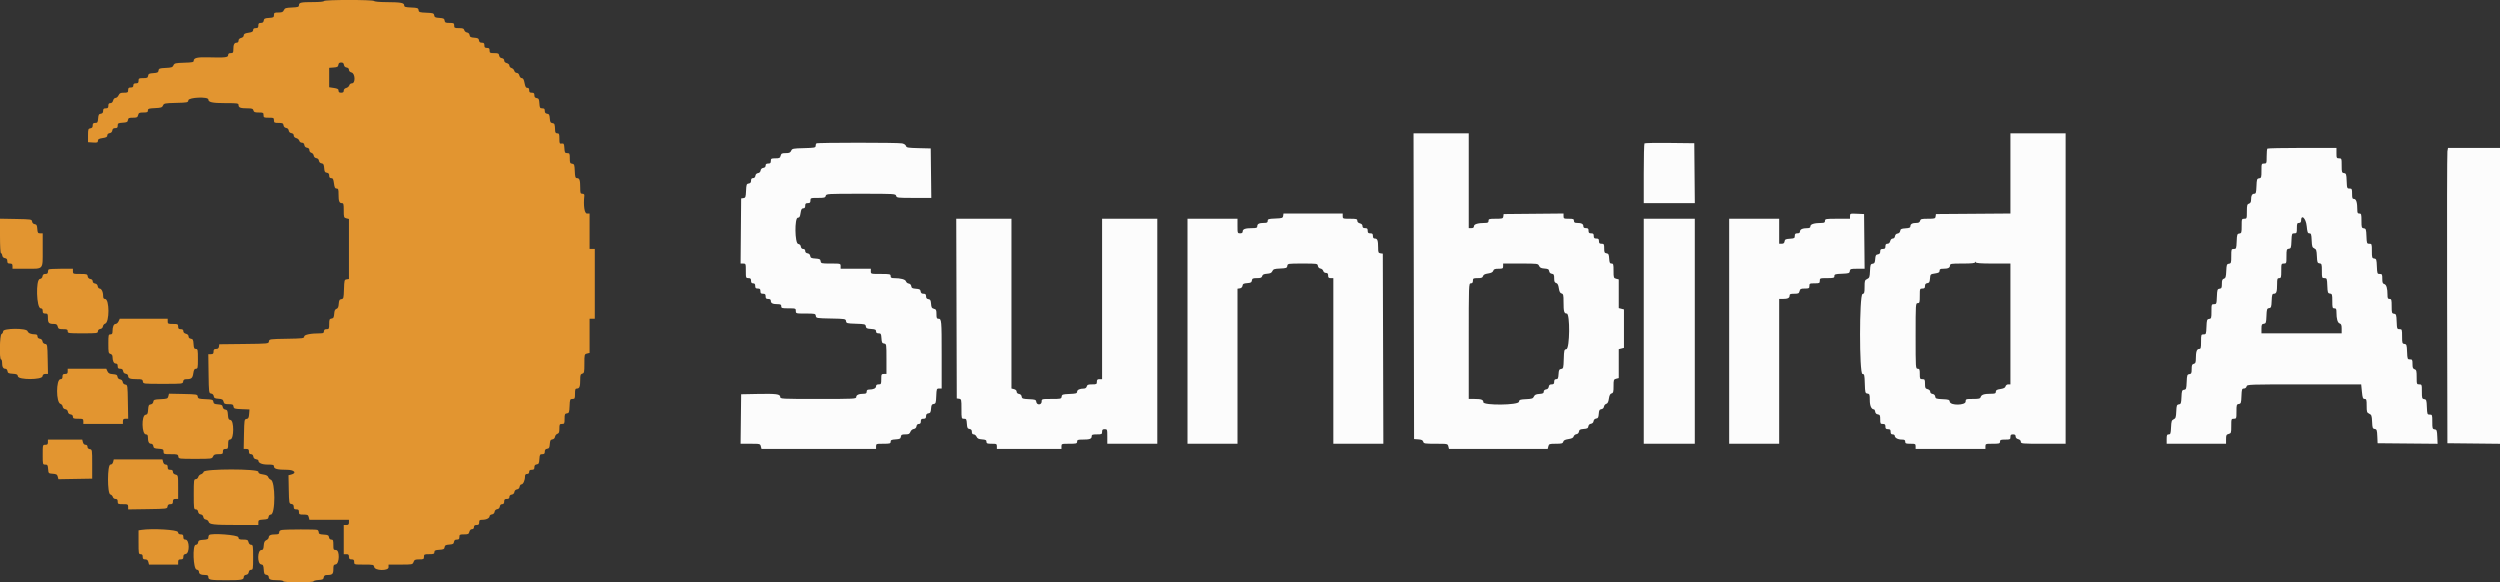 <svg id="svg" version="1.1" xmlns="http://www.w3.org/2000/svg" xmlns:xlink="http://www.w3.org/1999/xlink" width="400" height="93.173" viewBox="0, 0, 400,93.173"><rect x="0" y="0" width="400" height="93.173" fill="#333333" stroke="none"/><g id="svgg"><path id="path0" d="M226.208 45.792 L 226.250 70.250 226.941 70.300 C 227.461 70.338,227.653 70.431,227.717 70.675 C 227.795 70.973,227.959 71.000,229.716 71.000 C 231.619 71.000,231.631 71.002,231.735 71.417 L 231.840 71.833 239.735 71.833 L 247.631 71.833 247.735 71.417 C 247.833 71.025,247.906 71.000,248.935 71.000 C 249.872 71.000,250.043 70.954,250.114 70.683 C 250.174 70.455,250.408 70.335,250.951 70.254 C 251.488 70.173,251.728 70.051,251.786 69.830 C 251.831 69.659,252.028 69.496,252.225 69.468 C 252.446 69.436,252.603 69.277,252.635 69.051 C 252.678 68.751,252.813 68.676,253.385 68.634 C 253.957 68.592,254.093 68.517,254.135 68.219 C 254.168 67.991,254.325 67.834,254.552 67.802 C 254.779 67.770,254.936 67.612,254.969 67.385 C 255.001 67.158,255.158 67.001,255.385 66.969 C 255.684 66.926,255.759 66.791,255.801 66.219 C 255.842 65.646,255.917 65.511,256.217 65.469 C 256.443 65.437,256.603 65.280,256.634 65.059 C 256.662 64.862,256.825 64.664,256.996 64.619 C 257.218 64.561,257.340 64.321,257.420 63.784 C 257.502 63.241,257.622 63.007,257.850 62.947 C 258.120 62.877,258.167 62.705,258.167 61.784 C 258.167 60.770,258.192 60.696,258.583 60.598 L 259.000 60.494 259.000 58.182 L 259.000 55.869 259.417 55.765 L 259.833 55.660 259.833 52.583 L 259.833 49.506 259.417 49.402 L 259.000 49.297 259.000 47.000 L 259.000 44.703 258.583 44.598 C 258.189 44.499,258.167 44.432,258.167 43.330 C 258.167 42.289,258.133 42.167,257.842 42.167 C 257.574 42.167,257.510 42.031,257.467 41.375 C 257.424 40.699,257.362 40.576,257.042 40.530 C 256.717 40.484,256.667 40.377,256.667 39.738 C 256.667 39.062,256.632 39.000,256.250 39.000 C 255.917 39.000,255.833 38.917,255.833 38.583 C 255.833 38.250,255.750 38.167,255.417 38.167 C 255.083 38.167,255.000 38.083,255.000 37.750 C 255.000 37.417,254.917 37.333,254.583 37.333 C 254.250 37.333,254.167 37.250,254.167 36.917 C 254.167 36.583,254.083 36.500,253.750 36.500 C 253.452 36.500,253.333 36.410,253.333 36.184 C 253.333 35.825,253.023 35.667,252.320 35.667 C 251.944 35.667,251.833 35.591,251.833 35.333 C 251.833 35.044,251.722 35.000,251.000 35.000 C 250.221 35.000,250.167 34.973,250.167 34.581 L 250.167 34.162 245.375 34.206 L 240.583 34.250 240.530 34.625 C 240.481 34.973,240.393 35.000,239.322 35.000 C 238.278 35.000,238.167 35.032,238.167 35.333 C 238.167 35.598,238.055 35.667,237.625 35.669 C 236.487 35.672,235.833 35.862,235.833 36.188 C 235.833 36.410,235.712 36.500,235.417 36.500 L 235.000 36.500 235.000 28.917 L 235.000 21.333 230.583 21.333 L 226.166 21.333 226.208 45.792 M321.667 27.748 L 321.667 34.162 315.708 34.206 L 309.750 34.250 309.697 34.625 C 309.647 34.973,309.560 35.000,308.473 35.000 C 307.442 35.000,307.292 35.040,307.215 35.333 C 307.154 35.567,306.988 35.667,306.661 35.667 C 305.981 35.667,305.667 35.828,305.667 36.175 C 305.667 36.423,305.514 36.492,304.875 36.533 C 304.207 36.575,304.075 36.640,304.031 36.948 C 303.999 37.175,303.842 37.332,303.615 37.365 C 303.384 37.398,303.230 37.554,303.197 37.792 C 303.164 38.024,303.028 38.167,302.840 38.167 C 302.655 38.167,302.495 38.330,302.432 38.583 C 302.364 38.852,302.210 39.000,301.997 39.000 C 301.756 39.000,301.667 39.112,301.667 39.417 C 301.667 39.750,301.583 39.833,301.250 39.833 C 300.920 39.833,300.833 39.917,300.833 40.238 C 300.833 40.532,300.730 40.658,300.458 40.697 C 300.148 40.741,300.075 40.870,300.033 41.448 C 299.991 42.021,299.916 42.155,299.616 42.198 C 299.287 42.245,299.245 42.362,299.201 43.351 C 299.158 44.337,299.109 44.473,298.743 44.640 C 298.370 44.809,298.333 44.922,298.333 45.894 C 298.333 46.821,298.290 46.973,298.000 47.048 C 297.481 47.184,297.475 59.833,297.994 59.833 C 298.292 59.833,298.325 59.971,298.369 61.375 C 298.414 62.830,298.438 62.920,298.792 62.970 C 299.132 63.018,299.167 63.114,299.167 64.000 C 299.167 64.928,299.421 65.500,299.834 65.500 C 299.912 65.500,300.001 65.669,300.030 65.875 C 300.064 66.116,300.217 66.269,300.458 66.303 C 300.783 66.349,300.833 66.456,300.833 67.095 C 300.833 67.771,300.868 67.833,301.250 67.833 C 301.583 67.833,301.667 67.917,301.667 68.250 C 301.667 68.583,301.750 68.667,302.083 68.667 C 302.417 68.667,302.500 68.750,302.500 69.083 C 302.500 69.389,302.589 69.500,302.833 69.500 C 303.017 69.500,303.167 69.610,303.167 69.744 C 303.167 70.067,303.689 70.333,304.322 70.333 C 304.722 70.333,304.833 70.406,304.833 70.667 C 304.833 70.956,304.944 71.000,305.667 71.000 C 306.444 71.000,306.500 71.028,306.500 71.417 L 306.500 71.833 312.083 71.833 L 317.667 71.833 317.667 71.417 C 317.667 71.012,317.700 71.000,318.833 71.000 C 319.889 71.000,320.000 70.968,320.000 70.667 C 320.000 70.378,320.111 70.333,320.833 70.333 C 321.611 70.333,321.667 70.306,321.667 69.917 C 321.667 69.583,321.750 69.500,322.083 69.500 C 322.388 69.500,322.500 69.589,322.500 69.830 C 322.500 70.043,322.648 70.197,322.917 70.265 C 323.177 70.330,323.333 70.487,323.333 70.685 C 323.333 70.984,323.513 71.000,326.917 71.000 L 330.500 71.000 330.500 46.167 L 330.500 21.333 326.083 21.333 L 321.667 21.333 321.667 27.748 M130.611 22.944 C 130.550 23.006,130.500 23.191,130.500 23.356 C 130.500 23.624,130.302 23.661,128.625 23.703 C 126.863 23.747,126.740 23.773,126.585 24.125 C 126.452 24.429,126.287 24.500,125.714 24.500 C 125.098 24.500,124.993 24.554,124.902 24.917 C 124.810 25.282,124.707 25.333,124.065 25.333 C 123.396 25.333,123.333 25.369,123.333 25.750 C 123.333 26.083,123.250 26.167,122.917 26.167 C 122.616 26.167,122.500 26.256,122.500 26.488 C 122.500 26.695,122.366 26.829,122.125 26.863 C 121.888 26.897,121.731 27.051,121.698 27.281 C 121.666 27.509,121.509 27.666,121.281 27.698 C 121.051 27.731,120.897 27.888,120.863 28.125 C 120.829 28.366,120.695 28.500,120.488 28.500 C 120.259 28.500,120.167 28.616,120.167 28.905 C 120.167 29.198,120.063 29.325,119.792 29.363 C 119.451 29.412,119.412 29.520,119.368 30.531 C 119.323 31.535,119.282 31.651,118.951 31.698 L 118.583 31.750 118.539 36.958 L 118.495 42.167 118.914 42.167 C 119.322 42.167,119.333 42.198,119.333 43.333 C 119.333 44.467,119.345 44.500,119.750 44.500 C 120.083 44.500,120.167 44.583,120.167 44.917 C 120.167 45.222,120.256 45.333,120.500 45.333 C 120.744 45.333,120.833 45.444,120.833 45.750 C 120.833 46.083,120.917 46.167,121.250 46.167 C 121.583 46.167,121.667 46.250,121.667 46.583 C 121.667 46.917,121.750 47.000,122.083 47.000 C 122.417 47.000,122.500 47.083,122.500 47.417 C 122.500 47.750,122.583 47.833,122.917 47.833 C 123.214 47.833,123.333 47.923,123.333 48.149 C 123.333 48.520,123.645 48.667,124.430 48.667 C 124.889 48.667,125.000 48.732,125.000 49.000 C 125.000 49.302,125.111 49.333,126.167 49.333 C 127.300 49.333,127.333 49.345,127.333 49.750 C 127.333 50.165,127.340 50.167,128.905 50.167 C 130.408 50.167,130.479 50.183,130.530 50.542 C 130.582 50.908,130.639 50.918,132.947 50.963 C 135.247 51.008,135.313 51.019,135.364 51.380 C 135.413 51.728,135.509 51.753,136.948 51.798 C 138.384 51.843,138.482 51.868,138.531 52.214 C 138.575 52.527,138.704 52.591,139.375 52.634 C 140.031 52.676,140.167 52.741,140.167 53.009 C 140.167 53.242,140.282 53.333,140.574 53.333 C 140.942 53.333,140.987 53.410,141.033 54.125 C 141.076 54.801,141.138 54.924,141.458 54.970 C 141.827 55.022,141.833 55.061,141.833 57.428 L 141.833 59.833 141.417 59.833 C 141.028 59.833,141.000 59.889,141.000 60.667 C 141.000 61.444,140.972 61.500,140.583 61.500 C 140.286 61.500,140.167 61.590,140.167 61.814 C 140.167 62.134,139.747 62.327,139.042 62.331 C 138.779 62.333,138.667 62.433,138.667 62.667 C 138.667 62.919,138.555 63.001,138.208 63.002 C 137.423 63.006,137.000 63.187,137.000 63.519 C 137.000 63.821,136.763 63.833,130.917 63.833 C 124.991 63.833,124.833 63.825,124.833 63.508 C 124.833 63.052,124.242 62.975,121.167 63.034 L 118.583 63.083 118.539 67.042 L 118.494 71.000 120.062 71.000 C 121.596 71.000,121.633 71.009,121.735 71.417 L 121.840 71.833 131.003 71.833 L 140.167 71.833 140.167 71.417 C 140.167 71.012,140.200 71.000,141.333 71.000 C 142.378 71.000,142.500 70.966,142.500 70.676 C 142.500 70.407,142.636 70.343,143.292 70.301 C 143.967 70.257,144.091 70.195,144.137 69.875 C 144.182 69.558,144.292 69.500,144.849 69.500 C 145.393 69.500,145.535 69.430,145.662 69.096 C 145.751 68.862,145.977 68.669,146.199 68.638 C 146.449 68.602,146.602 68.452,146.637 68.208 C 146.671 67.967,146.805 67.833,147.012 67.833 C 147.244 67.833,147.333 67.717,147.333 67.417 C 147.333 67.083,147.417 67.000,147.750 67.000 C 148.080 67.000,148.167 66.916,148.167 66.595 C 148.167 66.302,148.270 66.175,148.542 66.137 C 148.852 66.092,148.925 65.964,148.967 65.385 C 149.009 64.813,149.084 64.678,149.384 64.635 C 149.717 64.588,149.754 64.474,149.799 63.375 C 149.846 62.216,149.865 62.167,150.257 62.167 L 150.667 62.167 150.667 56.847 C 150.667 51.226,150.647 51.000,150.149 51.000 C 149.886 51.000,149.833 50.875,149.833 50.253 C 149.833 49.600,149.782 49.494,149.425 49.404 C 149.086 49.319,149.009 49.185,148.967 48.609 C 148.925 48.036,148.852 47.907,148.542 47.863 C 148.270 47.825,148.167 47.698,148.167 47.405 C 148.167 47.087,148.079 47.000,147.762 47.000 C 147.468 47.000,147.342 46.896,147.303 46.625 C 147.259 46.314,147.130 46.241,146.552 46.199 C 145.979 46.158,145.845 46.083,145.802 45.783 C 145.770 45.557,145.613 45.397,145.392 45.366 C 145.195 45.338,144.999 45.180,144.956 45.016 C 144.876 44.709,144.118 44.505,143.042 44.502 C 142.612 44.500,142.500 44.431,142.500 44.167 C 142.500 43.857,142.389 43.833,140.917 43.833 C 139.339 43.833,139.333 43.832,139.333 43.417 L 139.333 43.000 136.917 43.000 L 134.500 43.000 134.500 42.583 C 134.500 42.168,134.494 42.167,132.928 42.167 C 131.425 42.167,131.354 42.150,131.303 41.792 C 131.258 41.473,131.134 41.409,130.469 41.366 C 129.810 41.324,129.679 41.259,129.635 40.950 C 129.602 40.717,129.446 40.564,129.208 40.530 C 128.967 40.496,128.833 40.362,128.833 40.155 C 128.833 39.948,128.718 39.833,128.512 39.833 C 128.305 39.833,128.171 39.699,128.137 39.458 C 128.102 39.217,127.949 39.064,127.708 39.030 C 127.163 38.953,127.112 34.833,127.656 34.833 C 127.912 34.833,128.003 34.676,128.092 34.083 C 128.180 33.499,128.274 33.333,128.519 33.333 C 128.743 33.333,128.833 33.214,128.833 32.917 C 128.833 32.583,128.917 32.500,129.250 32.500 C 129.583 32.500,129.667 32.417,129.667 32.083 C 129.667 31.678,129.699 31.667,130.849 31.667 C 131.891 31.667,132.042 31.627,132.118 31.333 C 132.203 31.008,132.346 31.000,137.750 31.000 C 143.154 31.000,143.297 31.008,143.382 31.333 C 143.464 31.650,143.609 31.667,146.237 31.667 L 149.006 31.667 148.961 27.708 L 148.917 23.750 146.976 23.703 C 145.264 23.662,145.027 23.621,144.957 23.353 C 144.910 23.173,144.659 23.007,144.335 22.942 C 143.618 22.799,130.755 22.801,130.611 22.944 M263.114 22.942 C 263.051 23.004,263.000 25.181,263.000 27.778 L 263.000 32.500 267.086 32.500 L 271.172 32.500 271.128 27.708 L 271.083 22.917 267.156 22.872 C 264.996 22.848,263.177 22.879,263.114 22.942 M362.778 23.778 C 362.717 23.839,362.667 24.401,362.667 25.028 C 362.667 26.131,362.654 26.167,362.250 26.167 C 361.846 26.167,361.833 26.201,361.833 27.322 C 361.833 28.393,361.806 28.481,361.458 28.530 C 361.114 28.579,361.079 28.683,361.034 29.792 C 360.992 30.838,360.944 31.000,360.677 31.000 C 360.327 31.000,360.167 31.314,360.167 32.002 C 360.167 32.331,360.064 32.510,359.833 32.583 C 359.542 32.676,359.500 32.836,359.500 33.845 C 359.500 34.966,359.488 35.000,359.083 35.000 C 358.679 35.000,358.667 35.034,358.667 36.155 C 358.667 37.226,358.639 37.314,358.292 37.363 C 357.948 37.412,357.913 37.516,357.868 38.625 C 357.821 39.784,357.802 39.833,357.409 39.833 C 357.014 39.833,357.000 39.873,357.000 40.988 C 357.000 42.059,356.973 42.147,356.625 42.197 C 356.285 42.245,356.245 42.353,356.201 43.366 C 356.160 44.303,356.099 44.499,355.826 44.586 C 355.568 44.668,355.500 44.841,355.500 45.416 C 355.500 46.044,355.448 46.151,355.125 46.197 C 354.781 46.246,354.746 46.350,354.701 47.458 C 354.654 48.617,354.635 48.667,354.243 48.667 C 353.847 48.667,353.833 48.706,353.833 49.822 C 353.833 50.893,353.806 50.981,353.458 51.030 C 353.114 51.079,353.079 51.183,353.034 52.292 C 352.987 53.450,352.969 53.500,352.576 53.500 C 352.180 53.500,352.167 53.539,352.167 54.667 C 352.167 55.698,352.130 55.833,351.853 55.833 C 351.485 55.833,351.339 56.263,351.336 57.356 C 351.334 57.987,351.272 58.144,351.000 58.215 C 350.729 58.286,350.667 58.442,350.667 59.056 C 350.667 59.711,350.617 59.817,350.292 59.863 C 349.948 59.912,349.913 60.017,349.868 61.114 C 349.824 62.205,349.786 62.317,349.451 62.364 C 349.120 62.412,349.079 62.526,349.034 63.531 C 348.990 64.535,348.949 64.651,348.618 64.698 C 348.287 64.745,348.245 64.861,348.202 65.838 C 348.160 66.777,348.102 66.949,347.785 67.088 C 347.466 67.229,347.410 67.399,347.367 68.375 C 347.324 69.363,347.279 69.500,346.992 69.500 C 346.717 69.500,346.667 69.617,346.667 70.250 L 346.667 71.000 351.417 71.000 L 356.167 71.000 356.167 70.268 C 356.167 69.626,356.218 69.523,356.583 69.432 C 356.978 69.333,357.000 69.266,357.000 68.163 C 357.000 67.034,357.012 67.000,357.417 67.000 C 357.821 67.000,357.833 66.966,357.833 65.845 C 357.833 64.774,357.861 64.686,358.208 64.637 C 358.552 64.588,358.587 64.484,358.632 63.375 C 358.677 62.284,358.714 62.167,359.023 62.167 C 359.224 62.167,359.400 62.030,359.452 61.833 C 359.538 61.505,359.679 61.500,368.665 61.500 L 377.790 61.500 377.905 62.667 C 378.004 63.671,378.065 63.833,378.343 63.833 C 378.630 63.833,378.667 63.956,378.667 64.920 C 378.667 65.913,378.702 66.023,379.076 66.194 C 379.443 66.361,379.491 66.497,379.535 67.482 C 379.578 68.473,379.620 68.589,379.951 68.636 C 380.282 68.683,380.323 68.798,380.368 69.802 L 380.417 70.917 385.216 70.961 L 390.015 71.005 389.966 69.878 C 389.921 68.853,389.883 68.745,389.542 68.697 C 389.194 68.647,389.167 68.559,389.167 67.488 C 389.167 66.373,389.153 66.333,388.757 66.333 C 388.365 66.333,388.346 66.284,388.299 65.125 C 388.254 64.016,388.219 63.912,387.875 63.863 C 387.527 63.814,387.500 63.726,387.500 62.655 C 387.500 61.534,387.488 61.500,387.083 61.500 C 386.679 61.500,386.667 61.466,386.667 60.345 C 386.667 59.336,386.624 59.176,386.333 59.083 C 386.066 58.998,386.000 58.831,386.000 58.239 C 386.000 57.565,385.964 57.500,385.591 57.500 C 385.198 57.500,385.179 57.450,385.132 56.292 C 385.087 55.183,385.052 55.079,384.708 55.030 C 384.361 54.981,384.333 54.893,384.333 53.822 C 384.333 52.706,384.319 52.667,383.924 52.667 C 383.531 52.667,383.513 52.617,383.466 51.458 C 383.421 50.350,383.386 50.246,383.042 50.197 C 382.694 50.147,382.667 50.059,382.667 48.988 C 382.667 47.944,382.635 47.833,382.333 47.833 C 382.057 47.833,382.000 47.722,382.000 47.188 C 382.000 46.129,381.824 45.536,381.482 45.447 C 381.230 45.381,381.167 45.210,381.167 44.599 C 381.167 43.897,381.133 43.833,380.757 43.833 C 380.365 43.833,380.346 43.784,380.299 42.625 C 380.254 41.516,380.219 41.412,379.875 41.363 C 379.527 41.314,379.500 41.226,379.500 40.155 C 379.500 39.040,379.486 39.000,379.091 39.000 C 378.698 39.000,378.679 38.950,378.632 37.792 C 378.587 36.683,378.552 36.579,378.208 36.530 C 377.861 36.481,377.833 36.393,377.833 35.322 C 377.833 34.278,377.801 34.167,377.500 34.167 C 377.224 34.167,377.167 34.056,377.167 33.521 C 377.167 32.405,376.990 31.833,376.646 31.833 C 376.382 31.833,376.333 31.704,376.333 31.000 C 376.333 30.226,376.304 30.167,375.924 30.167 C 375.531 30.167,375.513 30.117,375.466 28.958 C 375.421 27.850,375.386 27.746,375.042 27.697 C 374.694 27.647,374.667 27.559,374.667 26.488 C 374.667 25.367,374.654 25.333,374.250 25.333 C 373.861 25.333,373.833 25.278,373.833 24.500 L 373.833 23.667 368.361 23.667 C 365.351 23.667,362.839 23.717,362.778 23.778 M391.585 24.208 C 391.532 24.506,391.510 35.137,391.536 47.833 L 391.583 70.917 395.792 70.961 L 400.000 71.006 400.000 47.336 L 400.000 23.667 395.841 23.667 L 391.682 23.667 391.585 24.208 M205.303 34.542 C 205.254 34.886,205.150 34.921,204.042 34.966 C 202.970 35.009,202.833 35.052,202.833 35.341 C 202.833 35.601,202.718 35.667,202.264 35.667 C 201.478 35.667,201.167 35.814,201.167 36.184 C 201.167 36.449,201.040 36.500,200.375 36.502 C 199.264 36.505,198.833 36.650,198.833 37.019 C 198.833 37.243,198.714 37.333,198.417 37.333 C 198.012 37.333,198.000 37.300,198.000 36.167 L 198.000 35.000 194.000 35.000 L 190.000 35.000 190.000 53.000 L 190.000 71.000 194.000 71.000 L 198.000 71.000 198.000 58.595 L 198.000 46.190 198.375 46.137 C 198.613 46.103,198.769 45.949,198.802 45.717 C 198.845 45.417,198.979 45.342,199.552 45.301 C 200.130 45.259,200.259 45.186,200.303 44.875 C 200.350 44.549,200.455 44.500,201.111 44.500 C 201.718 44.500,201.881 44.437,201.949 44.175 C 202.013 43.931,202.206 43.838,202.725 43.800 C 203.251 43.762,203.455 43.662,203.578 43.382 C 203.718 43.064,203.890 43.007,204.828 42.965 C 205.813 42.921,205.922 42.881,205.970 42.542 C 206.022 42.173,206.061 42.167,208.417 42.167 C 210.772 42.167,210.811 42.173,210.863 42.542 C 210.897 42.776,211.051 42.936,211.275 42.968 C 211.472 42.996,211.671 43.165,211.717 43.343 C 211.767 43.533,211.946 43.667,212.151 43.667 C 212.412 43.667,212.500 43.772,212.500 44.083 C 212.500 44.417,212.583 44.500,212.917 44.500 L 213.333 44.500 213.333 57.750 L 213.333 71.000 217.334 71.000 L 221.335 71.000 221.293 55.792 L 221.250 40.583 220.875 40.530 C 220.539 40.482,220.500 40.383,220.500 39.585 C 220.500 38.479,220.386 38.167,219.982 38.167 C 219.757 38.167,219.667 38.048,219.667 37.750 C 219.667 37.417,219.583 37.333,219.250 37.333 C 218.917 37.333,218.833 37.250,218.833 36.917 C 218.833 36.583,218.750 36.500,218.417 36.500 C 218.112 36.500,218.000 36.411,218.000 36.170 C 218.000 35.957,217.852 35.803,217.583 35.735 C 217.323 35.670,217.167 35.513,217.167 35.315 C 217.167 35.036,217.033 35.000,216.000 35.000 C 214.867 35.000,214.833 34.988,214.833 34.583 L 214.833 34.167 210.095 34.167 L 205.357 34.167 205.303 34.542 M296.000 34.576 L 296.000 35.000 294.000 35.000 C 292.111 35.000,292.000 35.019,292.000 35.333 C 292.000 35.598,291.888 35.667,291.458 35.669 C 290.320 35.672,289.667 35.862,289.667 36.188 C 289.667 36.417,289.544 36.501,289.208 36.502 C 288.423 36.506,288.000 36.687,288.000 37.019 C 288.000 37.243,287.880 37.333,287.583 37.333 C 287.252 37.333,287.167 37.417,287.167 37.741 C 287.167 38.109,287.090 38.153,286.375 38.199 C 285.699 38.243,285.576 38.305,285.530 38.625 C 285.492 38.896,285.365 39.000,285.072 39.000 L 284.667 39.000 284.667 37.000 L 284.667 35.000 280.667 35.000 L 276.667 35.000 276.667 53.000 L 276.667 71.000 280.667 71.000 L 284.667 71.000 284.667 59.417 L 284.667 47.833 285.236 47.833 C 286.022 47.833,286.333 47.686,286.333 47.316 C 286.333 47.053,286.459 47.000,287.080 47.000 C 287.738 47.000,287.839 46.950,287.932 46.583 C 288.023 46.218,288.126 46.167,288.768 46.167 C 289.438 46.167,289.500 46.131,289.500 45.750 C 289.500 45.361,289.556 45.333,290.333 45.333 C 291.111 45.333,291.167 45.306,291.167 44.917 C 291.167 44.512,291.200 44.500,292.333 44.500 C 293.380 44.500,293.500 44.467,293.500 44.174 C 293.500 43.885,293.637 43.842,294.708 43.799 C 295.817 43.754,295.921 43.719,295.970 43.375 C 296.019 43.027,296.107 43.000,297.181 43.000 L 298.339 43.000 298.294 38.625 L 298.250 34.250 297.125 34.201 C 296.018 34.152,296.000 34.158,296.000 34.576 M369.073 36.181 C 369.170 37.161,369.234 37.333,369.502 37.333 C 369.776 37.333,369.825 37.483,369.867 38.458 C 369.910 39.434,369.966 39.605,370.285 39.745 C 370.602 39.884,370.660 40.057,370.702 40.995 C 370.745 41.979,370.786 42.088,371.125 42.137 C 371.473 42.186,371.500 42.274,371.500 43.345 C 371.500 44.460,371.514 44.500,371.909 44.500 C 372.302 44.500,372.321 44.550,372.368 45.708 C 372.413 46.817,372.448 46.921,372.792 46.970 C 373.139 47.019,373.167 47.107,373.167 48.178 C 373.167 49.222,373.199 49.333,373.500 49.333 C 373.776 49.333,373.833 49.444,373.833 49.979 C 373.833 51.029,374.015 51.649,374.353 51.756 C 374.598 51.834,374.667 52.018,374.667 52.595 L 374.667 53.333 368.250 53.333 L 361.833 53.333 361.833 52.595 C 361.833 51.956,361.884 51.849,362.208 51.803 C 362.552 51.754,362.587 51.650,362.632 50.552 C 362.676 49.462,362.714 49.350,363.049 49.302 C 363.381 49.255,363.421 49.140,363.466 48.125 C 363.508 47.160,363.559 47.000,363.823 47.000 C 364.226 47.000,364.333 46.682,364.333 45.486 C 364.333 44.611,364.371 44.500,364.667 44.500 C 364.968 44.500,365.000 44.389,365.000 43.333 C 365.000 42.200,365.012 42.167,365.417 42.167 C 365.821 42.167,365.833 42.133,365.833 41.012 C 365.833 39.941,365.861 39.853,366.208 39.803 C 366.552 39.754,366.587 39.650,366.632 38.542 C 366.679 37.383,366.698 37.333,367.091 37.333 C 367.471 37.333,367.500 37.274,367.500 36.500 C 367.500 35.778,367.544 35.667,367.833 35.667 C 368.045 35.667,368.167 35.556,368.167 35.361 C 368.167 34.191,368.947 34.896,369.073 36.181 M153.041 49.375 L 153.083 63.750 153.458 63.803 C 153.817 63.854,153.833 63.925,153.833 65.428 C 153.833 66.984,153.837 67.000,154.241 67.000 C 154.609 67.000,154.653 67.077,154.699 67.792 C 154.743 68.467,154.805 68.591,155.125 68.637 C 155.396 68.675,155.500 68.802,155.500 69.095 C 155.500 69.371,155.594 69.500,155.794 69.500 C 155.955 69.500,156.162 69.669,156.252 69.875 C 156.379 70.165,156.578 70.262,157.125 70.301 C 157.698 70.343,157.833 70.415,157.833 70.676 C 157.833 70.954,157.953 71.000,158.667 71.000 C 159.444 71.000,159.500 71.028,159.500 71.417 L 159.500 71.833 164.667 71.833 L 169.833 71.833 169.833 71.417 C 169.833 71.009,169.861 71.000,171.083 71.000 C 172.222 71.000,172.333 70.970,172.333 70.667 C 172.333 70.374,172.444 70.333,173.236 70.333 C 174.354 70.333,174.667 70.220,174.667 69.816 C 174.667 69.548,174.793 69.500,175.500 69.500 C 176.278 69.500,176.333 69.472,176.333 69.083 C 176.333 68.750,176.417 68.667,176.750 68.667 C 177.155 68.667,177.167 68.700,177.167 69.833 L 177.167 71.000 181.167 71.000 L 185.167 71.000 185.167 53.000 L 185.167 35.000 180.750 35.000 L 176.333 35.000 176.333 47.833 L 176.333 60.667 175.917 60.667 C 175.583 60.667,175.500 60.750,175.500 61.083 C 175.500 61.467,175.440 61.500,174.734 61.500 C 174.109 61.500,173.953 61.561,173.882 61.833 C 173.829 62.034,173.653 62.168,173.439 62.169 C 172.760 62.173,172.333 62.370,172.333 62.679 C 172.333 62.944,172.169 62.992,171.125 63.034 C 170.016 63.079,169.912 63.114,169.863 63.458 C 169.812 63.817,169.741 63.833,168.238 63.833 C 166.673 63.833,166.667 63.835,166.667 64.250 C 166.667 64.823,165.884 64.861,165.803 64.292 C 165.755 63.951,165.647 63.912,164.636 63.868 C 163.631 63.823,163.516 63.782,163.469 63.451 C 163.436 63.217,163.280 63.064,163.042 63.030 C 162.809 62.997,162.667 62.861,162.667 62.673 C 162.667 62.488,162.504 62.329,162.250 62.265 L 161.833 62.160 161.833 48.580 L 161.833 35.000 157.416 35.000 L 152.998 35.000 153.041 49.375 M263.000 53.000 L 263.000 71.000 267.083 71.000 L 271.167 71.000 271.167 53.000 L 271.167 35.000 267.083 35.000 L 263.000 35.000 263.000 53.000 M318.931 42.167 L 321.667 42.167 321.667 51.833 L 321.667 61.500 321.318 61.500 C 321.115 61.500,320.934 61.633,320.886 61.817 C 320.827 62.043,320.594 62.165,320.068 62.244 C 319.490 62.330,319.333 62.423,319.333 62.677 C 319.333 62.951,319.213 63.000,318.542 63.002 C 317.467 63.005,317.030 63.144,316.911 63.518 C 316.825 63.787,316.643 63.833,315.655 63.833 C 314.534 63.833,314.500 63.846,314.500 64.250 C 314.500 64.868,312.057 64.908,311.970 64.292 C 311.922 63.951,311.814 63.912,310.802 63.868 C 309.798 63.823,309.683 63.782,309.636 63.451 C 309.602 63.217,309.447 63.064,309.208 63.030 C 308.976 62.997,308.833 62.861,308.833 62.673 C 308.833 62.488,308.670 62.329,308.417 62.265 C 308.050 62.173,308.000 62.071,308.000 61.413 C 308.000 60.728,307.966 60.667,307.583 60.667 C 307.194 60.667,307.167 60.611,307.167 59.833 C 307.167 59.111,307.122 59.000,306.833 59.000 C 306.507 59.000,306.500 58.889,306.500 53.750 C 306.500 48.611,306.507 48.500,306.833 48.500 C 307.135 48.500,307.167 48.389,307.167 47.333 C 307.167 46.200,307.179 46.167,307.583 46.167 C 307.913 46.167,308.000 46.083,308.000 45.762 C 308.000 45.468,308.104 45.342,308.375 45.303 C 308.685 45.259,308.759 45.130,308.800 44.559 C 308.850 43.880,308.863 43.867,309.592 43.757 C 310.176 43.670,310.333 43.578,310.333 43.323 C 310.333 43.066,310.450 43.000,310.903 43.000 C 311.688 43.000,312.000 42.853,312.000 42.482 C 312.000 42.190,312.149 42.167,314.000 42.167 C 315.482 42.167,316.003 42.113,316.013 41.958 C 316.024 41.792,316.043 41.792,316.110 41.958 C 316.173 42.113,316.898 42.167,318.931 42.167 M246.252 42.542 C 246.379 42.830,246.578 42.928,247.115 42.967 C 247.687 43.009,247.822 43.084,247.865 43.384 C 247.898 43.616,248.054 43.769,248.292 43.803 C 248.610 43.848,248.667 43.959,248.667 44.527 C 248.667 45.046,248.738 45.217,248.983 45.281 C 249.211 45.340,249.332 45.575,249.413 46.117 C 249.495 46.664,249.614 46.894,249.846 46.955 C 250.128 47.029,250.167 47.197,250.167 48.339 C 250.167 49.857,250.255 50.167,250.684 50.167 C 251.225 50.167,251.166 55.787,250.625 55.863 C 250.271 55.914,250.247 56.004,250.202 57.448 C 250.157 58.884,250.132 58.982,249.786 59.031 C 249.473 59.075,249.409 59.204,249.366 59.875 C 249.324 60.531,249.259 60.667,248.991 60.667 C 248.756 60.667,248.667 60.782,248.667 61.083 C 248.667 61.413,248.583 61.500,248.262 61.500 C 247.968 61.500,247.842 61.604,247.803 61.875 C 247.769 62.116,247.616 62.269,247.375 62.303 C 247.139 62.337,247.000 62.472,247.000 62.669 C 247.000 62.917,246.855 62.991,246.292 63.032 C 245.749 63.071,245.546 63.169,245.422 63.452 C 245.282 63.769,245.110 63.826,244.172 63.868 C 243.187 63.912,243.078 63.952,243.030 64.292 C 242.953 64.833,237.333 64.892,237.333 64.351 C 237.333 63.947,237.021 63.833,235.903 63.833 L 235.000 63.833 235.000 54.583 C 235.000 45.444,235.004 45.333,235.333 45.333 C 235.578 45.333,235.667 45.222,235.667 44.917 C 235.667 44.533,235.727 44.500,236.432 44.500 C 237.044 44.500,237.214 44.436,237.281 44.183 C 237.340 43.958,237.572 43.835,238.090 43.758 C 238.605 43.681,238.847 43.554,238.920 43.324 C 239.001 43.067,239.176 43.000,239.761 43.000 C 240.438 43.000,240.500 42.965,240.500 42.583 L 240.500 42.167 243.294 42.167 C 246.031 42.167,246.091 42.174,246.252 42.542 " stroke="none" fill="#fcfcfc" fill-rule="evenodd"></path><path id="path1" d="M51.833 0.167 C 51.833 0.267,51.143 0.333,50.097 0.333 C 48.145 0.333,47.833 0.403,47.833 0.844 C 47.833 1.108,47.673 1.158,46.708 1.201 C 45.726 1.244,45.562 1.298,45.419 1.625 C 45.285 1.930,45.121 2.000,44.544 2.000 C 43.901 2.000,43.833 2.039,43.833 2.408 C 43.833 2.775,43.756 2.820,43.042 2.866 C 42.366 2.909,42.242 2.972,42.197 3.292 C 42.158 3.563,42.032 3.667,41.738 3.667 C 41.417 3.667,41.333 3.753,41.333 4.083 C 41.333 4.417,41.250 4.500,40.917 4.500 C 40.619 4.500,40.500 4.590,40.500 4.814 C 40.500 5.059,40.334 5.154,39.750 5.241 C 39.175 5.327,39.000 5.425,39.000 5.659 C 39.000 5.845,38.838 6.005,38.583 6.068 C 38.314 6.136,38.167 6.290,38.167 6.503 C 38.167 6.716,38.055 6.833,37.851 6.833 C 37.480 6.833,37.333 7.145,37.333 7.930 C 37.333 8.427,37.280 8.500,36.917 8.500 C 36.611 8.500,36.500 8.589,36.500 8.833 C 36.500 9.195,36.009 9.245,33.214 9.170 C 31.630 9.127,31.000 9.271,31.000 9.674 C 31.000 9.955,30.840 9.992,29.458 10.035 C 28.051 10.079,27.903 10.115,27.755 10.452 C 27.616 10.769,27.443 10.826,26.505 10.868 C 25.529 10.912,25.411 10.954,25.365 11.283 C 25.321 11.592,25.190 11.657,24.531 11.700 C 23.866 11.742,23.742 11.806,23.697 12.125 C 23.651 12.449,23.544 12.500,22.905 12.500 C 22.229 12.500,22.167 12.535,22.167 12.917 C 22.167 13.250,22.083 13.333,21.750 13.333 C 21.444 13.333,21.333 13.422,21.333 13.667 C 21.333 13.911,21.222 14.000,20.917 14.000 C 20.583 14.000,20.500 14.083,20.500 14.417 C 20.500 14.792,20.434 14.833,19.830 14.833 C 19.277 14.833,19.126 14.906,18.970 15.250 C 18.865 15.479,18.650 15.667,18.491 15.667 C 18.323 15.667,18.159 15.840,18.098 16.083 C 18.031 16.352,17.877 16.500,17.663 16.500 C 17.422 16.500,17.333 16.612,17.333 16.917 C 17.333 17.250,17.250 17.333,16.917 17.333 C 16.587 17.333,16.500 17.417,16.500 17.738 C 16.500 18.032,16.396 18.158,16.125 18.197 C 15.813 18.241,15.741 18.369,15.699 18.958 C 15.653 19.584,15.600 19.667,15.240 19.667 C 14.920 19.667,14.833 19.753,14.833 20.072 C 14.833 20.365,14.730 20.492,14.458 20.530 C 14.113 20.579,14.083 20.670,14.083 21.667 L 14.083 22.750 14.875 22.801 C 15.565 22.845,15.667 22.810,15.667 22.528 C 15.667 22.272,15.824 22.181,16.417 22.092 C 16.998 22.005,17.167 21.909,17.167 21.668 C 17.167 21.472,17.306 21.337,17.542 21.303 C 17.783 21.269,17.936 21.116,17.970 20.875 C 18.008 20.604,18.135 20.500,18.428 20.500 C 18.747 20.500,18.833 20.413,18.833 20.092 C 18.833 19.725,18.910 19.680,19.625 19.634 C 20.301 19.591,20.424 19.528,20.470 19.208 C 20.516 18.884,20.623 18.833,21.258 18.833 C 21.904 18.833,22.006 18.782,22.098 18.417 C 22.190 18.051,22.293 18.000,22.935 18.000 C 23.550 18.000,23.667 17.948,23.667 17.674 C 23.667 17.388,23.803 17.343,24.792 17.299 C 25.769 17.256,25.938 17.201,26.079 16.880 C 26.231 16.533,26.360 16.507,28.162 16.463 C 30.011 16.418,30.085 16.403,30.137 16.042 C 30.204 15.568,33.333 15.440,33.333 15.911 C 33.333 16.363,33.969 16.500,36.072 16.500 C 38.016 16.500,38.167 16.523,38.167 16.816 C 38.167 17.219,38.479 17.333,39.578 17.333 C 40.321 17.333,40.475 17.386,40.548 17.667 C 40.620 17.939,40.776 18.000,41.401 18.000 C 42.107 18.000,42.167 18.033,42.167 18.417 C 42.167 18.806,42.222 18.833,43.000 18.833 C 43.778 18.833,43.833 18.861,43.833 19.250 C 43.833 19.632,43.895 19.667,44.572 19.667 C 45.211 19.667,45.317 19.717,45.363 20.042 C 45.397 20.279,45.551 20.436,45.781 20.469 C 46.009 20.501,46.166 20.658,46.198 20.885 C 46.231 21.116,46.388 21.270,46.625 21.303 C 46.865 21.337,47.000 21.472,47.000 21.675 C 47.000 21.873,47.152 22.032,47.401 22.094 C 47.621 22.150,47.839 22.339,47.885 22.514 C 47.933 22.696,48.114 22.833,48.306 22.833 C 48.529 22.833,48.662 22.960,48.697 23.208 C 48.731 23.449,48.884 23.602,49.125 23.637 C 49.373 23.672,49.500 23.804,49.500 24.027 C 49.500 24.221,49.638 24.401,49.824 24.449 C 50.002 24.496,50.171 24.695,50.199 24.892 C 50.230 25.113,50.390 25.270,50.615 25.302 C 50.842 25.334,50.999 25.491,51.031 25.719 C 51.064 25.946,51.221 26.103,51.449 26.135 C 51.749 26.178,51.824 26.313,51.866 26.885 C 51.908 27.464,51.981 27.592,52.292 27.637 C 52.563 27.675,52.667 27.802,52.667 28.095 C 52.667 28.387,52.758 28.500,52.994 28.500 C 53.262 28.500,53.342 28.653,53.432 29.333 C 53.520 29.997,53.606 30.167,53.855 30.167 C 54.121 30.167,54.167 30.299,54.167 31.070 C 54.167 32.187,54.280 32.500,54.684 32.500 C 54.964 32.500,55.000 32.633,55.000 33.663 C 55.000 34.766,55.022 34.833,55.417 34.932 L 55.833 35.036 55.833 39.840 L 55.833 44.643 55.458 44.697 C 55.105 44.747,55.081 44.837,55.036 46.281 C 54.991 47.717,54.965 47.815,54.619 47.864 C 54.315 47.907,54.241 48.040,54.199 48.617 C 54.162 49.129,54.064 49.343,53.833 49.417 C 53.603 49.490,53.505 49.704,53.468 50.217 C 53.425 50.797,53.353 50.926,53.042 50.970 C 52.711 51.017,52.667 51.120,52.667 51.845 C 52.667 52.610,52.638 52.667,52.250 52.667 C 51.944 52.667,51.833 52.756,51.833 53.000 C 51.833 53.267,51.722 53.333,51.274 53.333 C 49.724 53.333,48.667 53.544,48.667 53.853 C 48.667 54.135,48.454 54.162,45.875 54.204 C 43.129 54.249,43.082 54.256,43.030 54.622 C 42.978 54.993,42.972 54.994,39.030 55.039 L 35.083 55.083 35.030 55.458 C 34.992 55.730,34.865 55.833,34.572 55.833 C 34.251 55.833,34.167 55.920,34.167 56.250 C 34.167 56.584,34.084 56.667,33.746 56.667 L 33.326 56.667 33.371 59.792 C 33.416 62.863,33.423 62.918,33.781 62.969 C 34.009 63.001,34.166 63.158,34.198 63.385 C 34.241 63.685,34.376 63.759,34.958 63.801 C 35.548 63.844,35.682 63.920,35.767 64.260 C 35.856 64.613,35.965 64.667,36.590 64.667 C 37.210 64.667,37.318 64.719,37.363 65.042 C 37.413 65.387,37.514 65.420,38.667 65.465 L 39.918 65.513 39.860 66.247 C 39.812 66.849,39.737 66.990,39.442 67.032 C 39.097 67.081,39.082 67.170,39.037 69.458 L 38.991 71.833 39.412 71.833 C 39.750 71.833,39.833 71.915,39.833 72.250 C 39.833 72.551,39.923 72.667,40.155 72.667 C 40.362 72.667,40.496 72.801,40.530 73.042 C 40.564 73.283,40.717 73.436,40.958 73.470 C 41.165 73.499,41.333 73.588,41.333 73.666 C 41.333 74.081,41.906 74.333,42.845 74.333 C 43.700 74.333,43.833 74.375,43.833 74.646 C 43.833 75.023,44.413 75.167,45.937 75.167 C 47.100 75.167,47.540 75.692,46.579 75.933 L 46.158 76.038 46.204 78.311 C 46.249 80.525,46.260 80.585,46.625 80.637 C 46.896 80.675,47.000 80.802,47.000 81.095 C 47.000 81.416,47.087 81.500,47.417 81.500 C 47.750 81.500,47.833 81.583,47.833 81.917 C 47.833 82.298,47.896 82.333,48.565 82.333 C 49.207 82.333,49.310 82.385,49.402 82.750 L 49.506 83.167 52.670 83.167 L 55.833 83.167 55.833 83.583 C 55.833 83.917,55.750 84.000,55.417 84.000 L 55.000 84.000 55.000 86.333 L 55.000 88.667 55.417 88.667 C 55.750 88.667,55.833 88.750,55.833 89.083 C 55.833 89.417,55.917 89.500,56.250 89.500 C 56.583 89.500,56.667 89.583,56.667 89.917 C 56.667 90.332,56.673 90.333,58.238 90.333 C 59.741 90.333,59.812 90.350,59.863 90.708 C 59.952 91.330,62.167 91.378,62.167 90.758 L 62.167 90.333 64.087 90.333 C 65.983 90.333,66.010 90.328,66.167 89.917 C 66.303 89.557,66.428 89.500,67.079 89.500 C 67.772 89.500,67.833 89.466,67.833 89.083 C 67.833 88.694,67.889 88.667,68.667 88.667 C 69.381 88.667,69.500 88.620,69.500 88.342 C 69.500 88.074,69.636 88.010,70.292 87.967 C 70.961 87.925,71.091 87.860,71.135 87.551 C 71.178 87.251,71.313 87.176,71.885 87.134 C 72.464 87.092,72.592 87.019,72.637 86.708 C 72.675 86.437,72.802 86.333,73.095 86.333 C 73.416 86.333,73.500 86.247,73.500 85.917 C 73.500 85.534,73.561 85.500,74.247 85.500 C 74.904 85.500,75.006 85.450,75.098 85.083 C 75.164 84.823,75.321 84.667,75.518 84.667 C 75.722 84.667,75.833 84.549,75.833 84.333 C 75.833 84.089,75.944 84.000,76.250 84.000 C 76.583 84.000,76.667 83.917,76.667 83.583 C 76.667 83.229,76.744 83.167,77.178 83.167 C 77.803 83.167,78.333 82.902,78.333 82.589 C 78.333 82.461,78.502 82.333,78.708 82.303 C 78.946 82.270,79.102 82.116,79.135 81.885 C 79.168 81.658,79.325 81.501,79.552 81.469 C 79.783 81.436,79.936 81.279,79.970 81.042 C 80.004 80.801,80.138 80.667,80.345 80.667 C 80.577 80.667,80.667 80.551,80.667 80.250 C 80.667 79.917,80.750 79.833,81.083 79.833 C 81.384 79.833,81.500 79.744,81.500 79.512 C 81.500 79.305,81.634 79.171,81.875 79.137 C 82.112 79.103,82.269 78.949,82.302 78.719 C 82.334 78.491,82.491 78.334,82.719 78.302 C 82.949 78.269,83.103 78.112,83.137 77.875 C 83.166 77.669,83.299 77.500,83.432 77.500 C 83.706 77.500,84.000 76.848,84.000 76.239 C 84.000 75.944,84.091 75.833,84.333 75.833 C 84.556 75.833,84.667 75.722,84.667 75.500 C 84.667 75.256,84.778 75.167,85.083 75.167 C 85.413 75.167,85.500 75.083,85.500 74.762 C 85.500 74.468,85.604 74.342,85.875 74.303 C 86.195 74.258,86.257 74.134,86.301 73.458 C 86.347 72.744,86.391 72.667,86.759 72.667 C 87.080 72.667,87.167 72.580,87.167 72.262 C 87.167 71.968,87.270 71.842,87.542 71.803 C 87.852 71.759,87.925 71.630,87.967 71.052 C 88.009 70.479,88.084 70.345,88.384 70.302 C 88.613 70.269,88.770 70.113,88.802 69.883 C 88.831 69.681,89.000 69.470,89.177 69.413 C 89.433 69.332,89.500 69.156,89.500 68.572 C 89.500 67.895,89.535 67.833,89.917 67.833 C 90.305 67.833,90.333 67.777,90.333 67.012 C 90.333 66.286,90.377 66.184,90.708 66.137 C 91.049 66.088,91.088 65.981,91.133 64.958 C 91.179 63.888,91.202 63.833,91.591 63.833 C 91.971 63.833,92.000 63.774,92.000 63.000 C 92.000 62.293,92.048 62.167,92.316 62.167 C 92.719 62.167,92.833 61.854,92.833 60.756 C 92.833 60.012,92.886 59.858,93.167 59.785 C 93.469 59.706,93.500 59.558,93.500 58.185 C 93.500 56.711,93.511 56.670,93.917 56.568 L 94.333 56.464 94.333 53.732 L 94.333 51.000 94.750 51.000 L 95.167 51.000 95.167 45.417 L 95.167 39.833 94.750 39.833 L 94.333 39.833 94.333 37.000 L 94.333 34.167 93.917 34.167 C 93.510 34.167,93.325 32.922,93.491 31.292 C 93.511 31.099,93.405 31.000,93.177 31.000 C 92.869 31.000,92.833 30.899,92.833 30.014 C 92.833 28.818,92.726 28.500,92.323 28.500 C 92.059 28.500,92.008 28.340,91.966 27.375 C 91.921 26.353,91.882 26.245,91.542 26.197 C 91.211 26.150,91.167 26.047,91.167 25.322 C 91.167 24.561,91.136 24.500,90.759 24.500 C 90.391 24.500,90.347 24.423,90.301 23.708 C 90.255 22.995,90.213 22.922,89.875 22.969 C 89.529 23.017,89.500 22.957,89.500 22.177 C 89.500 21.444,89.456 21.333,89.167 21.333 C 88.918 21.333,88.829 21.216,88.816 20.875 C 88.775 19.830,88.746 19.749,88.384 19.698 C 88.084 19.655,88.009 19.521,87.967 18.948 C 87.925 18.370,87.852 18.241,87.542 18.197 C 87.270 18.158,87.167 18.032,87.167 17.738 C 87.167 17.420,87.080 17.333,86.759 17.333 C 86.391 17.333,86.347 17.256,86.301 16.542 C 86.257 15.866,86.195 15.742,85.875 15.697 C 85.604 15.658,85.500 15.532,85.500 15.238 C 85.500 14.917,85.413 14.833,85.083 14.833 C 84.755 14.833,84.667 14.749,84.667 14.435 C 84.667 14.158,84.578 14.044,84.375 14.060 C 84.154 14.078,84.046 13.892,83.930 13.292 C 83.819 12.712,83.700 12.500,83.490 12.500 C 83.323 12.500,83.159 12.326,83.098 12.083 C 83.033 11.825,82.875 11.667,82.683 11.667 C 82.509 11.667,82.333 11.515,82.282 11.321 C 82.232 11.131,82.036 10.935,81.846 10.885 C 81.656 10.835,81.500 10.661,81.500 10.499 C 81.500 10.322,81.332 10.161,81.083 10.098 C 80.821 10.032,80.667 9.876,80.667 9.675 C 80.667 9.472,80.531 9.337,80.292 9.303 C 80.051 9.269,79.898 9.116,79.863 8.875 C 79.817 8.551,79.711 8.500,79.072 8.500 C 78.395 8.500,78.333 8.465,78.333 8.083 C 78.333 7.750,78.250 7.667,77.917 7.667 C 77.583 7.667,77.500 7.583,77.500 7.250 C 77.500 6.920,77.416 6.833,77.095 6.833 C 76.802 6.833,76.675 6.730,76.637 6.458 C 76.592 6.148,76.464 6.075,75.885 6.033 C 75.313 5.991,75.178 5.916,75.135 5.616 C 75.103 5.390,74.946 5.230,74.725 5.199 C 74.528 5.171,74.329 5.002,74.283 4.824 C 74.214 4.562,74.050 4.500,73.432 4.500 C 72.727 4.500,72.667 4.467,72.667 4.083 C 72.667 3.702,72.605 3.667,71.928 3.667 C 71.289 3.667,71.183 3.616,71.137 3.292 C 71.091 2.973,70.967 2.909,70.302 2.866 C 69.643 2.824,69.513 2.759,69.469 2.450 C 69.421 2.117,69.308 2.079,68.219 2.035 C 67.128 1.990,67.017 1.953,66.969 1.618 C 66.922 1.286,66.807 1.245,65.792 1.201 C 64.828 1.158,64.667 1.108,64.667 0.844 C 64.667 0.448,64.117 0.352,61.750 0.339 C 60.702 0.333,59.893 0.258,59.861 0.164 C 59.785 -0.061,51.833 -0.059,51.833 0.167 M55.030 10.375 C 55.064 10.616,55.217 10.769,55.458 10.803 C 55.698 10.837,55.833 10.972,55.833 11.175 C 55.833 11.376,55.987 11.532,56.250 11.598 C 56.834 11.745,56.896 13.333,56.318 13.333 C 56.114 13.333,55.934 13.466,55.885 13.653 C 55.839 13.828,55.621 14.017,55.401 14.072 C 55.146 14.136,55.000 14.293,55.000 14.503 C 55.000 14.744,54.888 14.833,54.583 14.833 C 54.282 14.833,54.167 14.744,54.167 14.510 C 54.167 14.255,54.009 14.163,53.417 14.075 L 52.667 13.962 52.667 12.407 L 52.667 10.852 53.375 10.801 C 53.964 10.759,54.092 10.687,54.137 10.375 C 54.175 10.107,54.302 10.000,54.583 10.000 C 54.864 10.000,54.992 10.107,55.030 10.375 M0.000 37.746 C 0.000 39.334,0.066 40.500,0.155 40.500 C 0.240 40.500,0.334 40.669,0.363 40.875 C 0.398 41.116,0.551 41.269,0.792 41.303 C 1.063 41.342,1.167 41.468,1.167 41.762 C 1.167 42.083,1.253 42.167,1.583 42.167 C 1.917 42.167,2.000 42.250,2.000 42.583 L 2.000 43.000 4.217 43.000 C 7.019 43.000,6.833 43.215,6.833 39.967 L 6.833 37.333 6.426 37.333 C 6.066 37.333,6.013 37.251,5.968 36.625 C 5.926 36.043,5.852 35.907,5.552 35.865 C 5.325 35.832,5.168 35.675,5.135 35.448 C 5.085 35.093,5.013 35.082,2.542 35.037 L 0.000 34.991 0.000 37.746 M7.778 43.111 C 7.717 43.172,7.667 43.360,7.667 43.528 C 7.667 43.740,7.543 43.833,7.262 43.833 C 6.968 43.833,6.842 43.937,6.803 44.208 C 6.769 44.449,6.616 44.602,6.375 44.637 C 5.691 44.734,5.831 49.333,6.518 49.333 C 6.743 49.333,6.833 49.452,6.833 49.750 C 6.833 50.083,6.917 50.167,7.250 50.167 C 7.631 50.167,7.667 50.229,7.667 50.899 C 7.667 51.689,7.821 51.833,8.662 51.833 C 9.023 51.833,9.155 51.929,9.235 52.250 C 9.327 52.617,9.429 52.667,10.087 52.667 C 10.722 52.667,10.833 52.716,10.833 53.000 C 10.833 53.318,10.944 53.333,13.250 53.333 C 15.527 53.333,15.667 53.315,15.667 53.012 C 15.667 52.805,15.801 52.671,16.042 52.637 C 16.276 52.603,16.436 52.449,16.468 52.225 C 16.496 52.028,16.653 51.832,16.817 51.789 C 17.532 51.602,17.526 47.833,16.812 47.833 C 16.575 47.833,16.500 47.710,16.500 47.322 C 16.500 46.697,16.235 46.167,15.922 46.167 C 15.794 46.167,15.666 45.998,15.637 45.792 C 15.602 45.551,15.449 45.398,15.208 45.363 C 14.973 45.330,14.833 45.195,14.833 45.000 C 14.833 44.805,14.694 44.670,14.458 44.637 C 14.217 44.602,14.064 44.449,14.030 44.208 C 13.981 43.861,13.893 43.833,12.822 43.833 C 11.701 43.833,11.667 43.821,11.667 43.417 L 11.667 43.000 9.778 43.000 C 8.739 43.000,7.839 43.050,7.778 43.111 M18.970 51.417 C 18.865 51.646,18.651 51.833,18.493 51.833 C 18.189 51.833,18.006 52.284,18.002 53.042 C 18.001 53.388,17.919 53.500,17.667 53.500 C 17.358 53.500,17.333 53.611,17.333 55.016 C 17.333 56.391,17.364 56.539,17.667 56.618 C 17.867 56.671,18.001 56.847,18.002 57.061 C 18.007 57.747,18.203 58.167,18.519 58.167 C 18.743 58.167,18.833 58.286,18.833 58.583 C 18.833 58.913,18.917 59.000,19.238 59.000 C 19.532 59.000,19.658 59.104,19.697 59.375 C 19.731 59.616,19.884 59.769,20.125 59.803 C 20.357 59.836,20.500 59.972,20.500 60.160 C 20.500 60.552,20.820 60.667,21.919 60.667 C 22.716 60.667,22.816 60.706,22.863 61.042 C 22.917 61.416,22.926 61.417,26.083 61.417 C 29.240 61.417,29.250 61.416,29.303 61.042 C 29.344 60.753,29.466 60.667,29.831 60.667 C 30.628 60.667,30.811 60.511,30.928 59.735 C 31.013 59.165,31.108 59.000,31.352 59.000 C 31.638 59.000,31.667 58.857,31.667 57.417 C 31.667 55.959,31.641 55.833,31.342 55.833 C 31.074 55.833,31.010 55.697,30.967 55.042 C 30.924 54.366,30.862 54.242,30.542 54.197 C 30.302 54.163,30.167 54.028,30.167 53.825 C 30.167 53.624,30.013 53.468,29.750 53.402 C 29.489 53.336,29.333 53.179,29.333 52.982 C 29.333 52.757,29.214 52.667,28.917 52.667 C 28.583 52.667,28.500 52.583,28.500 52.250 C 28.500 51.861,28.444 51.833,27.667 51.833 C 26.889 51.833,26.833 51.806,26.833 51.417 L 26.833 51.000 22.996 51.000 L 19.160 51.000 18.970 51.417 M0.500 53.005 C 0.500 53.191,0.388 53.387,0.250 53.440 C -0.048 53.554,-0.129 57.500,0.167 57.500 C 0.258 57.500,0.333 57.719,0.333 57.986 C 0.333 58.684,0.491 59.000,0.840 59.000 C 1.028 59.000,1.164 59.143,1.197 59.375 C 1.242 59.694,1.366 59.758,2.031 59.800 C 2.690 59.843,2.821 59.908,2.865 60.217 C 2.947 60.796,6.721 60.788,6.803 60.208 C 6.842 59.936,6.968 59.833,7.266 59.833 L 7.676 59.833 7.630 57.458 C 7.585 55.159,7.572 55.082,7.219 55.031 C 6.991 54.999,6.834 54.842,6.802 54.615 C 6.769 54.384,6.612 54.230,6.375 54.197 C 6.134 54.163,6.000 54.029,6.000 53.822 C 6.000 53.600,5.884 53.499,5.625 53.498 C 4.958 53.494,4.513 53.305,4.411 52.982 C 4.251 52.478,0.500 52.501,0.500 53.005 M10.833 59.417 C 10.833 59.750,10.750 59.833,10.417 59.833 C 10.083 59.833,10.000 59.917,10.000 60.250 C 10.000 60.548,9.910 60.667,9.684 60.667 C 8.951 60.667,8.949 64.431,9.683 64.623 C 9.847 64.666,10.004 64.862,10.032 65.059 C 10.064 65.279,10.223 65.437,10.448 65.469 C 10.675 65.501,10.832 65.658,10.865 65.885 C 10.898 66.116,11.054 66.270,11.292 66.303 C 11.533 66.337,11.667 66.471,11.667 66.678 C 11.667 66.953,11.788 67.000,12.500 67.000 C 13.278 67.000,13.333 67.028,13.333 67.417 L 13.333 67.833 16.500 67.833 L 19.667 67.833 19.667 67.417 C 19.667 67.082,19.750 67.000,20.087 67.000 L 20.508 67.000 20.462 64.292 C 20.418 61.649,20.408 61.582,20.052 61.531 C 19.825 61.499,19.668 61.342,19.635 61.115 C 19.603 60.888,19.446 60.730,19.219 60.698 C 18.991 60.666,18.834 60.509,18.802 60.281 C 18.760 59.984,18.624 59.907,18.065 59.867 C 17.525 59.827,17.340 59.729,17.193 59.408 L 17.007 59.000 13.920 59.000 L 10.833 59.000 10.833 59.417 M26.935 63.405 C 26.839 63.787,26.746 63.822,25.707 63.867 C 24.696 63.912,24.578 63.953,24.531 64.281 C 24.499 64.509,24.342 64.666,24.115 64.698 C 23.808 64.742,23.742 64.873,23.700 65.531 C 23.657 66.190,23.592 66.321,23.283 66.365 C 22.614 66.460,22.671 69.500,23.341 69.500 C 23.590 69.500,23.667 69.615,23.667 69.986 C 23.667 70.684,23.825 71.000,24.173 71.000 C 24.361 71.000,24.497 71.143,24.530 71.375 C 24.576 71.695,24.699 71.757,25.375 71.801 C 26.090 71.847,26.167 71.891,26.167 72.259 C 26.167 72.652,26.208 72.667,27.322 72.667 C 28.393 72.667,28.481 72.694,28.530 73.042 C 28.583 73.413,28.611 73.417,31.250 73.417 C 33.856 73.417,33.920 73.408,34.081 73.042 C 34.215 72.737,34.379 72.667,34.956 72.667 C 35.603 72.667,35.667 72.629,35.667 72.250 C 35.667 71.917,35.750 71.833,36.083 71.833 C 36.465 71.833,36.500 71.771,36.500 71.095 C 36.500 70.456,36.551 70.349,36.875 70.303 C 37.451 70.221,37.459 67.280,36.884 67.198 C 36.575 67.154,36.510 67.023,36.467 66.365 C 36.425 65.707,36.359 65.575,36.052 65.531 C 35.825 65.499,35.668 65.342,35.635 65.115 C 35.593 64.816,35.457 64.741,34.885 64.699 C 34.313 64.658,34.178 64.583,34.135 64.283 C 34.088 63.950,33.974 63.912,32.886 63.868 C 31.795 63.824,31.683 63.786,31.636 63.451 C 31.585 63.095,31.511 63.082,29.311 63.037 L 27.038 62.991 26.935 63.405 M7.667 70.750 C 7.667 71.083,7.583 71.167,7.250 71.167 C 6.835 71.167,6.833 71.172,6.833 72.750 C 6.833 74.318,6.837 74.333,7.240 74.333 C 7.600 74.333,7.653 74.416,7.699 75.042 C 7.750 75.744,7.756 75.750,8.442 75.800 C 9.020 75.843,9.152 75.919,9.238 76.263 L 9.342 76.675 12.046 76.629 L 14.750 76.583 14.750 74.250 C 14.750 71.957,14.743 71.916,14.375 71.863 C 14.134 71.829,14.000 71.695,14.000 71.488 C 14.000 71.284,13.885 71.167,13.685 71.167 C 13.487 71.167,13.330 71.011,13.265 70.750 L 13.160 70.333 10.413 70.333 L 7.667 70.333 7.667 70.750 M18.098 73.917 C 18.031 74.186,17.877 74.333,17.663 74.333 C 17.161 74.333,17.150 78.983,17.651 79.114 C 17.826 79.160,18.007 79.341,18.052 79.515 C 18.101 79.700,18.281 79.833,18.484 79.833 C 18.745 79.833,18.833 79.938,18.833 80.250 C 18.833 80.639,18.889 80.667,19.667 80.667 C 20.446 80.667,20.500 80.694,20.500 81.087 L 20.500 81.507 23.625 81.462 C 26.723 81.417,26.750 81.413,26.803 81.042 C 26.842 80.770,26.968 80.667,27.262 80.667 C 27.583 80.667,27.667 80.580,27.667 80.250 C 27.667 79.917,27.750 79.833,28.083 79.833 L 28.500 79.833 28.500 77.935 C 28.500 76.049,28.497 76.035,28.083 75.932 C 27.814 75.864,27.667 75.710,27.667 75.497 C 27.667 75.256,27.554 75.167,27.250 75.167 C 26.917 75.167,26.833 75.083,26.833 74.750 C 26.833 74.452,26.743 74.333,26.518 74.333 C 26.321 74.333,26.164 74.177,26.098 73.917 L 25.994 73.500 22.098 73.500 L 18.203 73.500 18.098 73.917 M32.589 75.482 C 32.534 75.655,32.336 75.837,32.149 75.886 C 31.962 75.935,31.768 76.131,31.718 76.321 C 31.667 76.516,31.491 76.667,31.314 76.667 C 31.021 76.667,31.000 76.828,31.000 79.083 C 31.000 81.360,31.019 81.500,31.322 81.500 C 31.529 81.500,31.663 81.634,31.697 81.875 C 31.730 82.112,31.884 82.269,32.115 82.302 C 32.342 82.334,32.499 82.491,32.531 82.719 C 32.563 82.943,32.721 83.103,32.941 83.134 C 33.138 83.162,33.335 83.320,33.377 83.484 C 33.493 83.925,34.160 84.000,37.938 84.000 L 41.333 84.000 41.333 83.592 C 41.333 83.225,41.410 83.180,42.125 83.134 C 42.801 83.091,42.924 83.028,42.970 82.708 C 43.003 82.476,43.139 82.333,43.327 82.333 C 44.085 82.333,44.080 76.987,43.322 76.746 C 43.154 76.693,42.972 76.507,42.917 76.334 C 42.846 76.112,42.595 75.985,42.075 75.907 C 41.499 75.820,41.333 75.725,41.333 75.481 C 41.333 74.991,32.745 74.992,32.589 75.482 M22.625 84.784 L 22.167 84.855 22.167 86.761 C 22.167 88.556,22.186 88.667,22.500 88.667 C 22.744 88.667,22.833 88.778,22.833 89.083 C 22.833 89.412,22.918 89.500,23.232 89.500 C 23.518 89.500,23.660 89.618,23.735 89.917 L 23.840 90.333 26.170 90.333 L 28.500 90.333 28.500 89.917 C 28.500 89.583,28.583 89.500,28.917 89.500 C 29.247 89.500,29.333 89.416,29.333 89.095 C 29.333 88.802,29.437 88.675,29.708 88.637 C 30.377 88.542,30.334 86.333,29.663 86.333 C 29.422 86.333,29.333 86.221,29.333 85.917 C 29.333 85.587,29.249 85.500,28.928 85.500 C 28.635 85.500,28.508 85.396,28.470 85.125 C 28.417 84.755,24.338 84.517,22.625 84.784 M45.125 84.790 C 44.806 84.836,44.667 84.953,44.667 85.178 C 44.667 85.433,44.549 85.500,44.097 85.500 C 43.334 85.500,43.000 85.646,43.000 85.978 C 43.000 86.130,42.831 86.328,42.625 86.419 C 42.335 86.546,42.238 86.745,42.199 87.292 C 42.158 87.862,42.085 88.000,41.827 88.000 C 41.171 88.000,41.129 90.209,41.783 90.302 C 42.092 90.346,42.157 90.477,42.200 91.135 C 42.242 91.800,42.306 91.925,42.625 91.970 C 42.857 92.003,43.000 92.139,43.000 92.327 C 43.000 92.720,43.320 92.833,44.430 92.833 C 44.927 92.833,45.333 92.908,45.333 93.000 C 45.333 93.103,46.250 93.167,47.750 93.167 C 49.157 93.167,50.167 93.101,50.167 93.009 C 50.167 92.922,50.523 92.829,50.958 92.801 C 51.634 92.757,51.758 92.695,51.803 92.375 C 51.844 92.086,51.966 92.000,52.331 92.000 C 53.177 92.000,53.333 91.856,53.333 91.077 C 53.333 90.457,53.385 90.349,53.708 90.303 C 54.330 90.215,54.378 88.000,53.758 88.000 C 53.360 88.000,53.333 87.948,53.333 87.167 C 53.333 86.454,53.287 86.333,53.012 86.333 C 52.805 86.333,52.671 86.199,52.637 85.958 C 52.591 85.638,52.467 85.576,51.792 85.533 C 51.153 85.492,51.000 85.423,51.000 85.175 C 51.000 85.007,50.894 84.828,50.765 84.779 C 50.504 84.679,45.842 84.688,45.125 84.790 M33.449 85.607 C 33.385 85.670,33.333 85.856,33.333 86.019 C 33.333 86.254,33.170 86.326,32.542 86.366 C 31.866 86.409,31.742 86.472,31.697 86.792 C 31.662 87.035,31.529 87.167,31.316 87.167 C 30.771 87.167,30.910 91.059,31.458 91.137 C 31.691 91.170,31.833 91.305,31.833 91.494 C 31.833 91.842,32.150 92.000,32.847 92.000 C 33.213 92.000,33.333 92.078,33.333 92.316 C 33.333 92.779,33.628 92.833,36.167 92.833 C 38.693 92.833,39.000 92.779,39.000 92.327 C 39.000 92.139,39.143 92.003,39.375 91.970 C 39.616 91.936,39.769 91.783,39.803 91.542 C 39.837 91.301,39.971 91.167,40.178 91.167 C 40.478 91.167,40.500 91.032,40.500 89.167 C 40.500 87.316,40.476 87.167,40.185 87.167 C 39.987 87.167,39.830 87.011,39.765 86.750 C 39.673 86.384,39.570 86.333,38.925 86.333 C 38.290 86.333,38.183 86.283,38.137 85.958 C 38.083 85.580,33.797 85.259,33.449 85.607 " stroke="none" fill="#e29530" fill-rule="evenodd"></path><path id="path2" d="" stroke="none" fill="#d4100c0" fill-rule="evenodd"></path><path id="path3" d="" stroke="none" fill="#d4100c0" fill-rule="evenodd"></path><path id="path4" d="" stroke="none" fill="#d4100c0" fill-rule="evenodd"></path></g></svg>